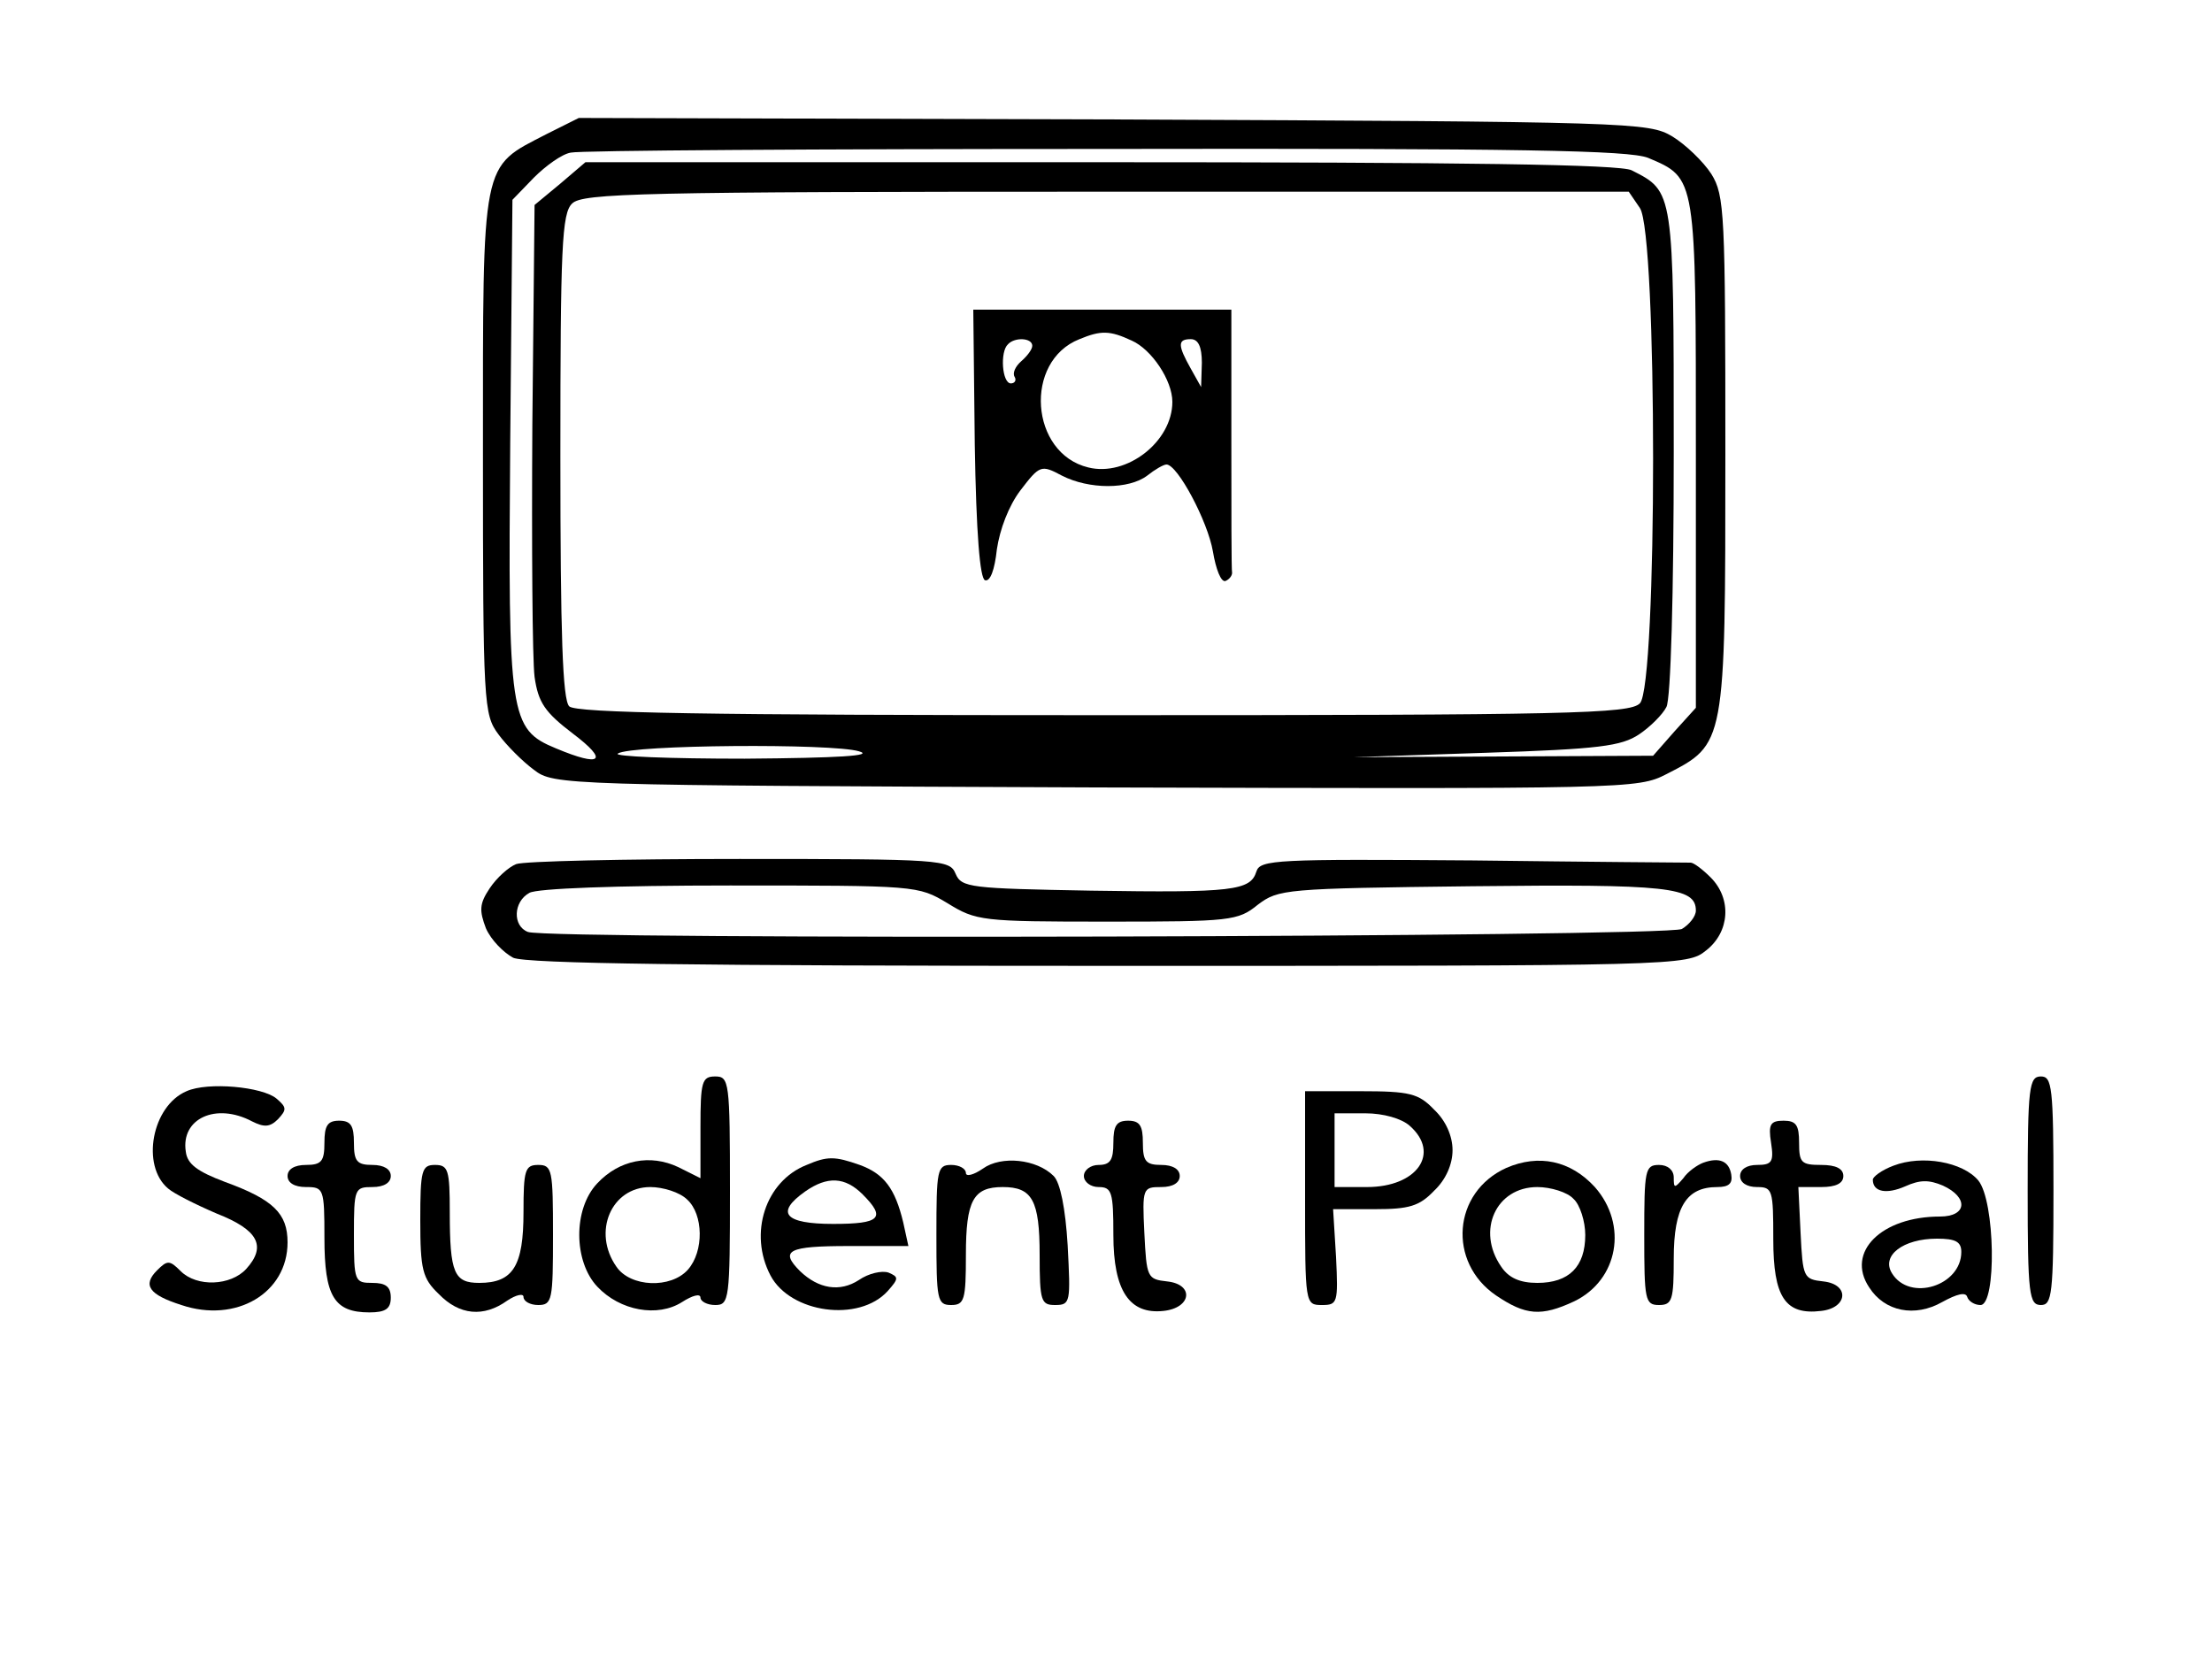 <?xml version="1.0" standalone="no"?>
<!DOCTYPE svg PUBLIC "-//W3C//DTD SVG 20010904//EN"
 "http://www.w3.org/TR/2001/REC-SVG-20010904/DTD/svg10.dtd">
<svg version="1.0" xmlns="http://www.w3.org/2000/svg"
 width="300pt" height="226pt" viewBox="0 0 300 226"
 preserveAspectRatio="xMidYMid meet">
<g transform="translate(0,226) scale(0.1,-0.1)"
fill="#000000" stroke="none">
<path d="M741 2078 c-89 -46 -86 -31 -86 -433 0 -341 1 -354 21 -381 11 -15
33 -37 48 -48 27 -21 38 -21 762 -24 724 -2 735 -2 774 18 80 41 80 39 80 434
0 327 -1 351 -19 380 -11 17 -35 40 -53 51 -32 19 -53 20 -758 23 l-725 2 -44
-22z m1494 -32 c66 -28 65 -24 65 -403 l0 -343 -29 -32 -29 -33 -204 -1 -203
-1 180 6 c154 5 184 9 208 25 15 10 32 27 37 37 6 10 10 155 10 346 0 356 0
353 -57 382 -15 8 -225 11 -720 11 l-699 0 -34 -29 -35 -29 -3 -298 c-1 -165
0 -318 3 -342 5 -35 14 -48 52 -77 49 -37 39 -46 -23 -20 -63 26 -65 43 -62
415 l3 329 29 30 c16 16 38 32 50 34 11 3 338 5 725 5 568 1 710 -2 736 -12z
m-11 -68 c24 -34 24 -649 0 -672 -14 -14 -94 -16 -728 -16 -540 0 -715 3 -724
12 -9 9 -12 98 -12 339 0 284 2 330 16 343 14 14 93 16 724 16 l709 0 15 -22z
m-1059 -737 c21 -6 -26 -9 -155 -10 -102 0 -179 3 -172 7 18 12 291 14 327 3z"/>
<path d="M1322 1658 c2 -122 7 -183 14 -185 7 -2 13 14 16 42 4 27 16 59 32
80 26 34 28 35 56 20 37 -19 91 -19 116 0 10 8 22 15 26 15 15 0 56 -77 63
-118 4 -24 11 -42 17 -40 5 2 9 7 9 11 -1 4 -1 86 -1 182 l0 175 -175 0 -175
0 2 -182z m213 140 c27 -12 55 -54 55 -83 0 -54 -62 -102 -114 -89 -79 19 -88
144 -12 174 29 12 41 12 71 -2z m-135 -7 c0 -5 -7 -14 -15 -21 -8 -7 -12 -16
-9 -21 3 -5 0 -9 -5 -9 -12 0 -15 43 -4 53 9 10 33 9 33 -2z m230 -23 l-1 -33
-14 25 c-18 32 -18 40 0 40 10 0 15 -10 15 -32z"/>
<path d="M700 1088 c-10 -4 -26 -18 -36 -33 -14 -21 -14 -30 -5 -54 7 -16 24
-33 37 -40 18 -8 247 -11 808 -11 777 0 784 0 810 21 32 25 35 70 6 99 -11 11
-23 20 -27 20 -5 0 -137 1 -296 3 -266 2 -288 1 -293 -15 -8 -26 -32 -29 -224
-26 -164 3 -176 4 -184 23 -8 19 -18 20 -293 20 -156 0 -293 -3 -303 -7z m585
-53 c39 -24 46 -25 216 -25 168 0 178 1 205 23 28 21 36 22 291 25 265 3 303
-1 303 -33 0 -8 -9 -19 -19 -25 -21 -11 -1537 -15 -1565 -4 -21 8 -20 41 2 53
10 6 117 10 272 10 253 0 255 0 295 -24z"/>
<path d="M950 731 l0 -69 -30 15 c-38 18 -80 10 -110 -22 -33 -35 -32 -106 0
-140 31 -33 82 -42 115 -21 14 9 25 12 25 6 0 -5 9 -10 20 -10 19 0 20 7 20
155 0 148 -1 155 -20 155 -18 0 -20 -7 -20 -69z m-18 -98 c22 -20 23 -70 1
-95 -23 -26 -78 -24 -97 4 -33 47 -7 108 46 108 17 0 40 -7 50 -17z"/>
<path d="M2750 645 c0 -141 2 -155 18 -155 15 0 17 14 17 155 0 141 -2 155
-17 155 -16 0 -18 -14 -18 -155z"/>
<path d="M253 780 c-47 -20 -62 -101 -25 -132 8 -7 38 -22 66 -34 56 -22 68
-44 40 -75 -21 -23 -67 -25 -89 -3 -15 15 -18 15 -32 1 -20 -20 -11 -33 33
-47 74 -25 144 16 144 85 0 39 -19 58 -85 82 -37 14 -51 24 -53 41 -7 45 41
67 90 41 16 -8 24 -8 35 3 12 13 12 16 -2 28 -19 16 -93 23 -122 10z"/>
<path d="M1770 635 c0 -144 0 -145 23 -145 21 0 22 3 19 65 l-4 65 57 0 c46 0
60 4 80 25 16 15 25 36 25 55 0 19 -9 40 -25 55 -21 22 -33 25 -100 25 l-75 0
0 -145z m142 98 c42 -37 10 -83 -58 -83 l-44 0 0 50 0 50 42 0 c24 0 49 -7 60
-17z"/>
<path d="M440 710 c0 -25 -4 -30 -25 -30 -16 0 -25 -6 -25 -15 0 -9 9 -15 25
-15 24 0 25 -2 25 -69 0 -79 13 -101 61 -101 22 0 29 5 29 20 0 15 -7 20 -25
20 -24 0 -25 2 -25 65 0 63 1 65 25 65 16 0 25 6 25 15 0 9 -9 15 -25 15 -21
0 -25 5 -25 30 0 23 -4 30 -20 30 -16 0 -20 -7 -20 -30z"/>
<path d="M1510 710 c0 -23 -4 -30 -20 -30 -11 0 -20 -7 -20 -15 0 -8 9 -15 20
-15 18 0 20 -7 20 -65 0 -76 22 -108 68 -103 38 4 42 36 5 40 -27 3 -28 5 -31
66 -3 61 -2 62 23 62 16 0 25 6 25 15 0 9 -9 15 -25 15 -21 0 -25 5 -25 30 0
23 -4 30 -20 30 -16 0 -20 -7 -20 -30z"/>
<path d="M2402 710 c4 -26 1 -30 -19 -30 -14 0 -23 -6 -23 -15 0 -9 9 -15 23
-15 21 0 22 -4 22 -71 0 -78 16 -103 65 -97 36 4 39 36 3 40 -27 3 -28 5 -31
66 l-3 62 31 0 c20 0 30 5 30 15 0 10 -10 15 -30 15 -27 0 -30 3 -30 30 0 24
-4 30 -21 30 -18 0 -21 -5 -17 -30z"/>
<path d="M1094 680 c-56 -22 -79 -93 -49 -150 27 -51 120 -64 159 -21 15 17
15 19 1 25 -9 3 -27 -1 -40 -10 -26 -17 -55 -12 -80 12 -28 28 -16 34 66 34
l81 0 -7 32 c-11 46 -26 66 -59 78 -34 12 -44 12 -72 0z m76 -40 c32 -32 24
-40 -40 -40 -66 0 -79 15 -38 44 30 21 54 20 78 -4z"/>
<path d="M1333 675 c-13 -9 -23 -11 -23 -6 0 6 -9 11 -20 11 -19 0 -20 -7 -20
-95 0 -88 1 -95 20 -95 18 0 20 7 20 68 0 74 10 92 50 92 40 0 50 -18 50 -92
0 -63 2 -68 21 -68 21 0 21 4 17 81 -3 50 -10 85 -19 94 -23 23 -71 28 -96 10z"/>
<path d="M2043 676 c-73 -33 -80 -128 -14 -173 40 -27 61 -29 106 -8 60 29 73
104 28 155 -33 36 -76 45 -120 26z m91 -42 c9 -8 16 -31 16 -49 0 -43 -22 -65
-65 -65 -24 0 -39 7 -49 22 -34 49 -7 108 49 108 18 0 41 -7 49 -16z"/>
<path d="M2310 683 c-8 -3 -21 -12 -27 -21 -12 -14 -13 -14 -13 1 0 10 -8 17
-20 17 -19 0 -20 -7 -20 -95 0 -88 1 -95 20 -95 18 0 20 7 20 63 0 70 17 97
59 97 16 0 21 5 19 17 -3 18 -16 24 -38 16z"/>
<path d="M2568 679 c-16 -6 -28 -15 -28 -19 0 -17 19 -20 44 -9 20 9 32 9 51
1 35 -16 33 -42 -4 -42 -79 0 -128 -48 -96 -96 21 -33 62 -41 99 -20 20 11 32
14 34 7 2 -6 10 -11 18 -11 22 0 20 141 -3 169 -21 25 -76 35 -115 20z m92
-117 c0 -46 -70 -68 -94 -29 -15 24 15 47 61 47 25 0 33 -4 33 -18z"/>
<path d="M570 605 c0 -67 3 -79 25 -100 28 -29 61 -32 93 -9 12 8 22 10 22 5
0 -6 9 -11 20 -11 19 0 20 7 20 95 0 88 -1 95 -20 95 -18 0 -20 -7 -20 -64 0
-73 -14 -96 -60 -96 -34 0 -40 13 -40 96 0 57 -2 64 -20 64 -18 0 -20 -7 -20
-75z"/>
</g>
</svg>
